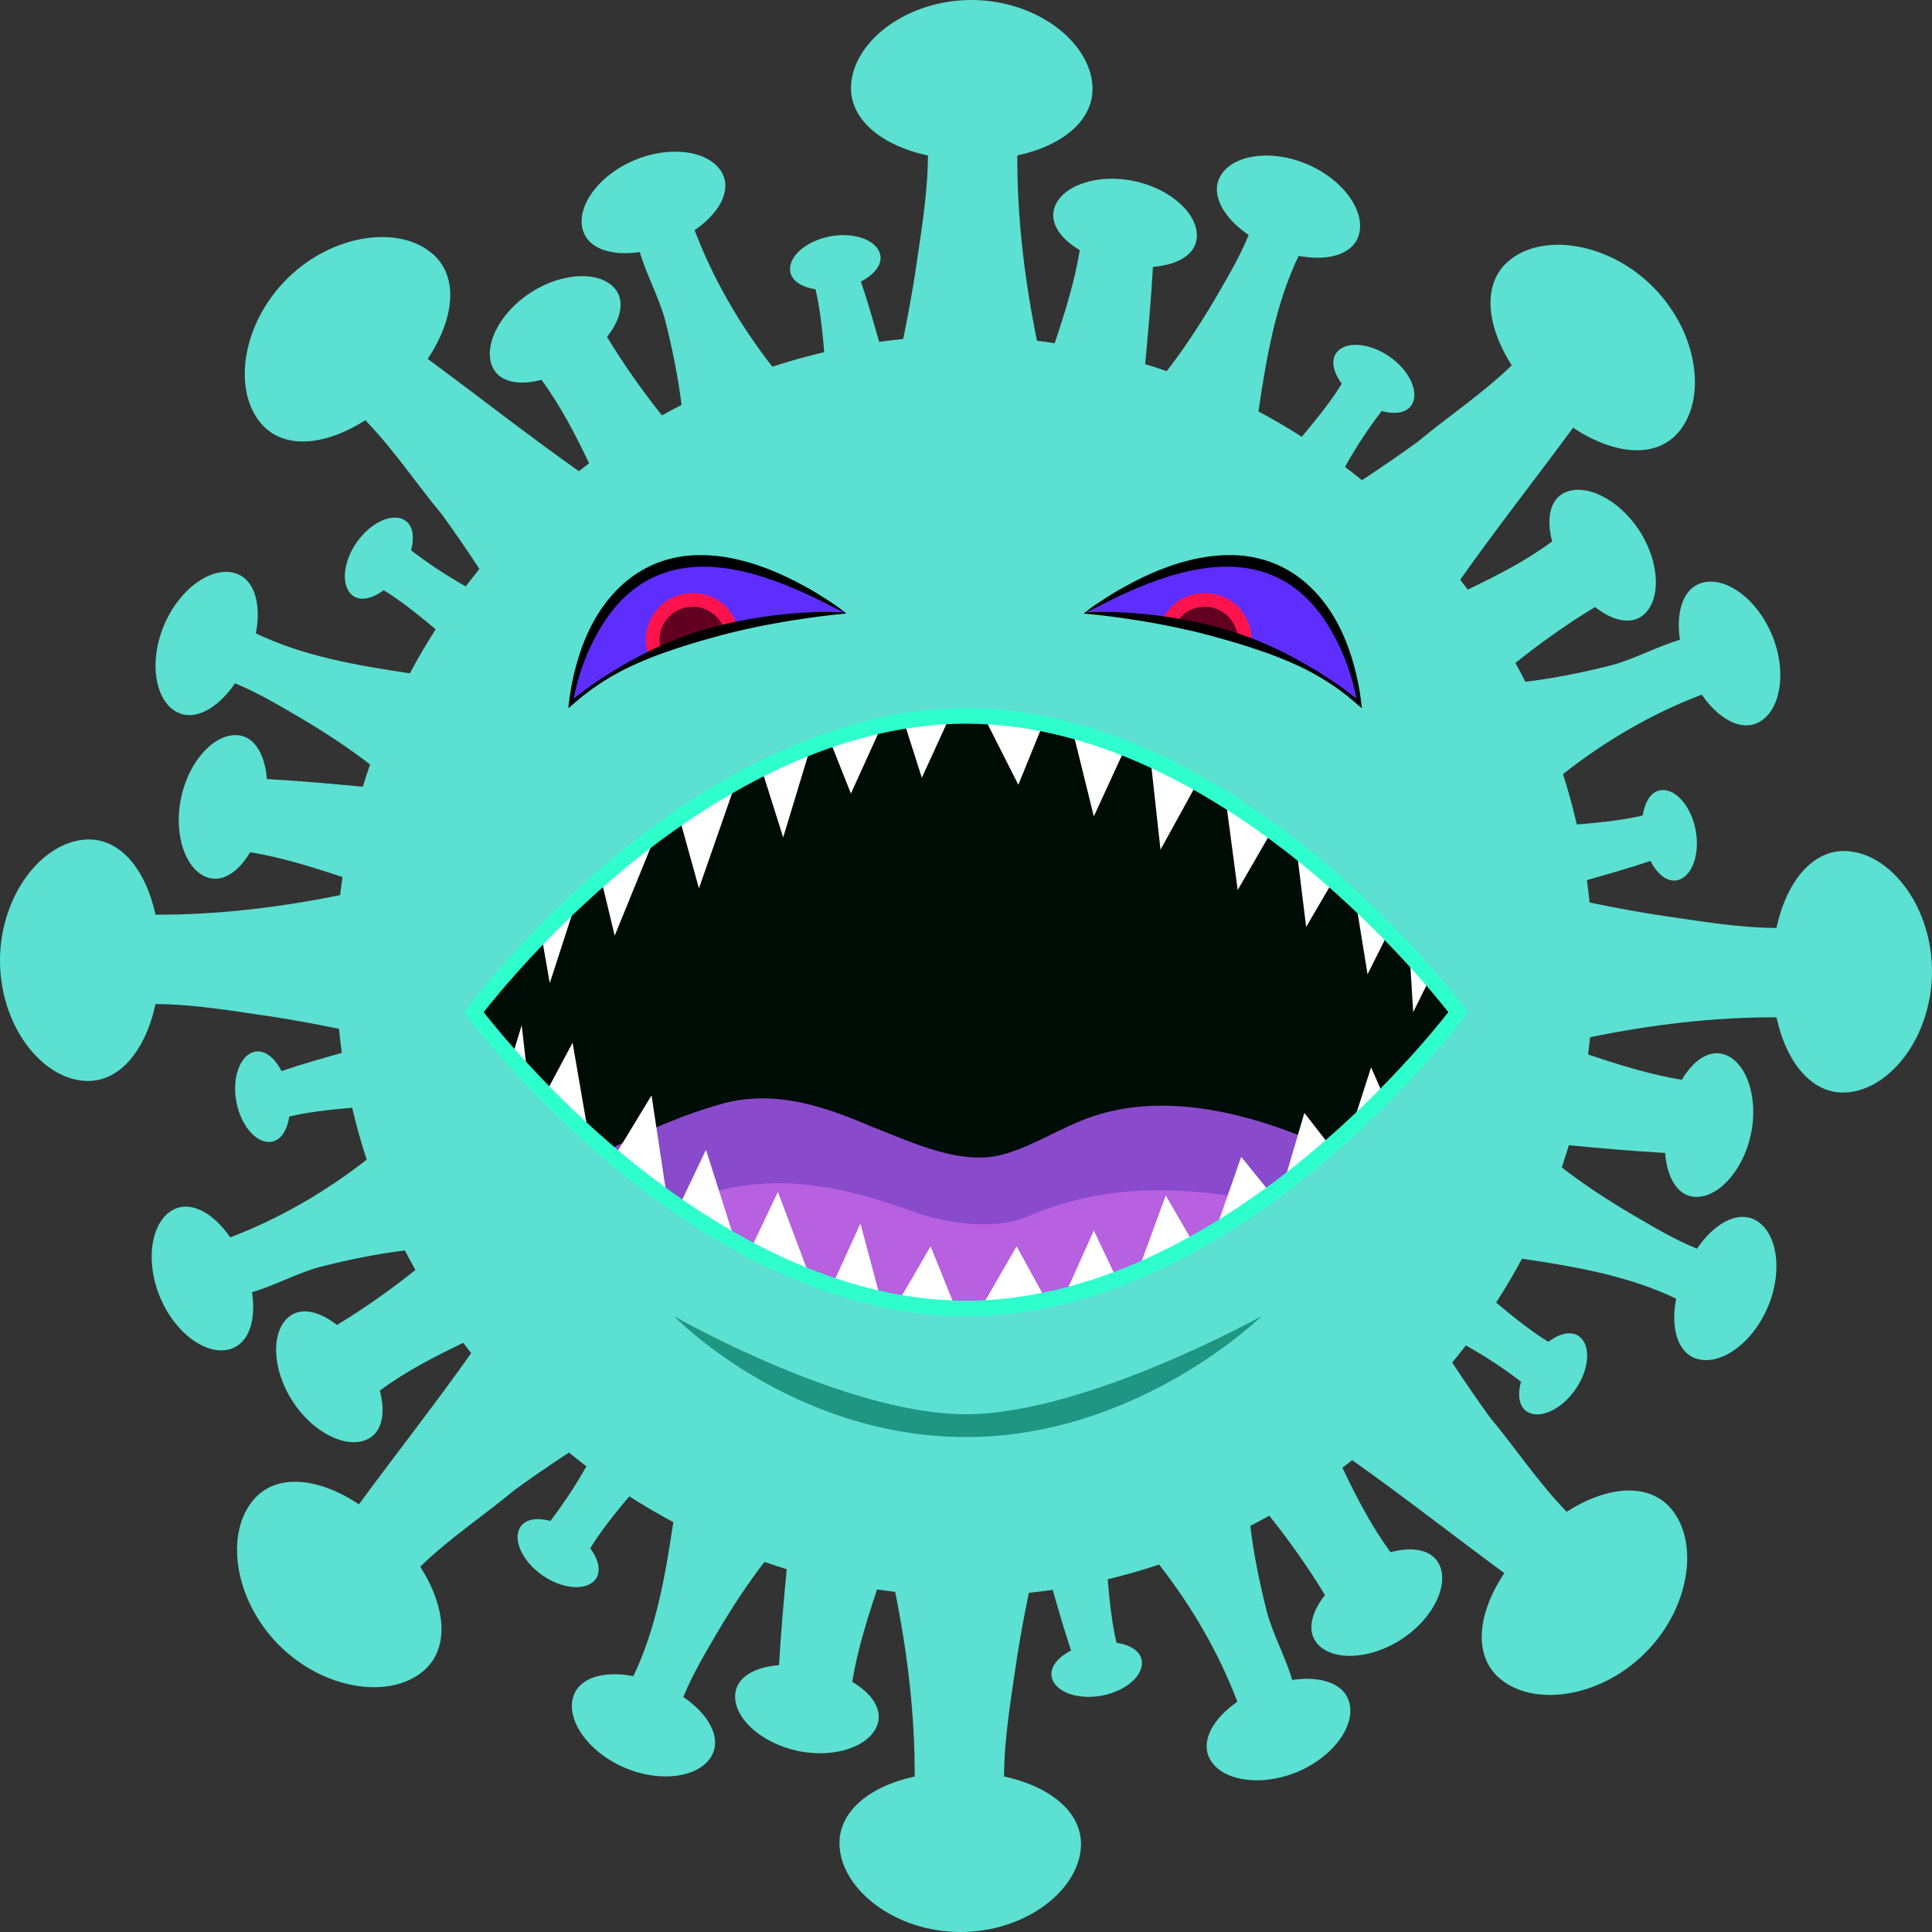 <?xml version="1.0" encoding="UTF-8" standalone="no"?><!DOCTYPE svg PUBLIC "-//W3C//DTD SVG 1.1//EN" "http://www.w3.org/Graphics/SVG/1.1/DTD/svg11.dtd">
<svg width="100%" height="100%" viewBox="0 0 1000 1000" version="1.1" xmlns="http://www.w3.org/2000/svg"
     xml:space="preserve"
     style="fill-rule:evenodd;clip-rule:evenodd;stroke-linejoin:round;stroke-miterlimit:2;"><rect x="0" y="0" width="1000" height="1000" fill="#333333" stroke="none"/><path id="path328" d="M956.519,440.551c-17.808,-1.355 -31.685,15.098 -37.023,39.751c-20.858,-0.101 -41.632,-3.863 -62.456,-6.845c-10.895,-1.745 -22.57,-3.897 -34.278,-6.337c-0.39,-3.88 -0.847,-7.744 -1.373,-11.573c11.048,-3.169 22.112,-6.269 32.889,-9.929c3.626,7.116 8.997,11.234 14.115,9.946c7.387,-1.847 11.572,-13.352 9.302,-25.755c-2.288,-12.404 -10.319,-21.689 -17.893,-20.842c-4.982,0.559 -8.438,5.778 -9.506,13.115c-8.15,2.016 -20.604,3.643 -34.142,4.643c-2.034,-8.828 -4.423,-17.521 -7.151,-26.06c21.756,-17.114 45.953,-31.313 71.827,-41.124c8.641,12.539 19.994,18.842 28.974,14.572c11.692,-5.575 15.386,-25.84 7.523,-45.139c-7.879,-19.283 -24.704,-31.246 -37.006,-27.111c-9.183,3.067 -12.962,14.894 -10.776,29.313c-11.268,3.203 -23.18,9.794 -34.973,13.03c-15.097,3.881 -31.787,7.168 -45.055,8.659c-1.66,-3.287 -3.355,-6.541 -5.134,-9.743c13.115,-10.455 26.789,-20.198 41.225,-28.924c9.099,7.201 18.487,9.269 24.705,4.338c9.54,-7.591 9.014,-27.179 -1.694,-43.767c-10.726,-16.588 -28.382,-25.128 -39.209,-19.537c-7.202,3.711 -9.099,13.437 -6.015,25.027c-13.742,10.133 -28.568,17.673 -43.649,24.908c-1.304,-1.711 -2.609,-3.423 -3.948,-5.1c18.859,-26.687 39.107,-52.426 58.424,-78.672c21.045,13.945 42.479,16.063 54.272,2.66c15.114,-17.165 10.692,-51.646 -12.623,-75.283c-23.315,-23.62 -57.746,-28.5 -75.097,-13.606c-13.488,11.556 -11.742,32.837 1.711,53.933c-15.182,14.741 -32.888,26.399 -48.782,39.666c-8.947,6.473 -18.723,13.217 -28.754,19.774c-2.881,-2.338 -5.812,-4.642 -8.794,-6.896c5.642,-10.065 11.979,-19.74 19.011,-28.907c7.015,1.966 13.098,0.932 15.64,-3.338c3.88,-6.54 -1.288,-17.673 -11.658,-24.857c-10.37,-7.184 -22.587,-8.082 -27.297,-2.118c-3.135,3.965 -1.847,10.167 2.643,16.148c-4.304,7.218 -11.912,17.181 -20.706,27.483c-7.286,-4.642 -14.775,-9.014 -22.417,-13.098c4.151,-27.822 8.76,-55.39 20.808,-80.518c15.063,2.897 27.636,-0.678 30.94,-10.133c4.287,-12.234 -7.439,-29.229 -26.62,-37.345c-19.197,-8.116 -39.497,-4.694 -45.224,6.93c-4.507,9.116 2.033,20.892 15.03,29.754c-4.609,11.387 -10.963,22.028 -17.182,32.702c-7.76,13.319 -17.063,27.348 -25.264,37.769c-3.676,-1.288 -7.387,-2.508 -11.132,-3.66c1.576,-16.741 3.101,-33.532 4.033,-50.324c12.657,-0.949 21.688,-6.253 22.654,-14.606c1.39,-12.115 -12.843,-25.603 -32.143,-29.754c-19.316,-4.152 -37.836,2.304 -41.547,13.911c-2.44,7.659 2.982,15.809 13.165,21.79c-2.66,16.301 -7.658,32.245 -12.979,48.173c-3.05,-0.475 -6.1,-0.898 -9.167,-1.271c-6.438,-31.533 -10.302,-63.66 -10.183,-95.887c23.976,-5.219 39.988,-18.69 38.887,-36.176c-1.44,-22.824 -28.958,-44.089 -62.151,-44.31c-33.211,-0.203 -61,20.689 -62.745,43.479c-1.355,17.809 15.097,31.686 39.751,37.023c-0.101,20.859 -3.863,41.632 -6.845,62.457c-1.661,10.336 -3.677,21.383 -5.965,32.499c-4.168,0.424 -8.319,0.898 -12.437,1.474c-2.982,-10.488 -5.964,-20.977 -9.438,-31.211c7.117,-3.626 11.234,-8.998 9.947,-14.115c-1.847,-7.37 -13.352,-11.573 -25.756,-9.285c-12.403,2.27 -21.688,10.319 -20.841,17.876c0.559,4.982 5.778,8.438 13.115,9.506c1.948,7.828 3.507,19.638 4.524,32.583c-9.099,2.135 -18.063,4.643 -26.84,7.524c-16.707,-21.435 -30.584,-45.241 -40.225,-70.641c12.539,-8.624 18.842,-19.994 14.572,-28.974c-5.575,-11.692 -25.84,-15.386 -45.14,-7.524c-19.282,7.879 -31.245,24.705 -27.11,37.007c3.084,9.183 14.894,12.962 29.313,10.776c3.203,11.268 9.794,23.18 13.03,34.973c3.796,14.741 7.015,31.042 8.557,44.157c-3.406,1.762 -6.778,3.558 -10.116,5.439c-10.285,-12.946 -19.841,-26.416 -28.449,-40.633c7.201,-9.099 9.269,-18.486 4.338,-24.704c-7.591,-9.54 -27.179,-9.015 -43.767,1.694c-16.589,10.726 -25.128,28.382 -19.537,39.209c3.711,7.201 13.437,9.099 25.027,6.015c10.014,13.59 17.503,28.246 24.671,43.174c-1.78,1.339 -3.559,2.711 -5.321,4.101c-26.518,-18.758 -52.12,-38.887 -78.214,-58.102c13.945,-21.028 16.063,-42.479 2.66,-54.272c-17.148,-15.115 -51.646,-10.692 -75.283,12.623c-23.621,23.315 -28.5,57.746 -13.607,75.097c11.556,13.487 32.838,11.742 53.934,-1.712c14.741,15.182 26.399,32.889 39.666,48.8c6.354,8.76 12.963,18.35 19.401,28.178c-2.423,2.965 -4.795,5.964 -7.116,9.014c-9.862,-5.557 -19.333,-11.776 -28.297,-18.672c1.949,-7.015 0.932,-13.098 -3.355,-15.64c-6.54,-3.88 -17.673,1.288 -24.857,11.658c-7.184,10.37 -8.082,22.587 -2.118,27.297c3.965,3.135 10.166,1.847 16.148,-2.643c7.082,4.219 16.825,11.64 26.924,20.231c-4.744,7.405 -9.201,14.996 -13.352,22.773c-27.551,-4.134 -54.831,-8.76 -79.706,-20.672c2.898,-15.08 -0.66,-27.653 -10.115,-30.957c-12.251,-4.287 -29.229,7.439 -37.362,26.62c-8.117,19.197 -4.694,39.497 6.93,45.224c9.116,4.507 20.892,-2.034 29.754,-15.03c11.387,4.609 22.027,10.963 32.702,17.182c13.081,7.625 26.857,16.724 37.21,24.823c-1.322,3.812 -2.593,7.642 -3.762,11.505c-16.52,-1.542 -33.092,-3.05 -49.663,-3.965c-0.932,-12.657 -6.253,-21.689 -14.606,-22.654c-12.115,-1.39 -25.603,12.843 -29.754,32.16c-4.152,19.299 2.304,37.819 13.911,41.53c7.659,2.44 15.809,-2.982 21.79,-13.166c16.182,2.644 32.008,7.591 47.817,12.861c-0.458,3.101 -0.864,6.219 -1.237,9.353c-31.415,6.388 -63.439,10.235 -95.549,10.116c-5.235,-23.959 -18.706,-39.988 -36.192,-38.887c-22.824,1.457 -44.089,28.958 -44.31,62.168c-0.203,33.194 20.689,60.983 43.479,62.728c17.809,1.355 31.686,-15.097 37.023,-39.751c20.859,0.101 41.649,3.863 62.457,6.845c10.336,1.661 21.383,3.677 32.499,5.965c0.423,4.168 0.898,8.319 1.474,12.437c-10.488,2.999 -20.977,5.964 -31.211,9.438c-3.626,-7.117 -8.998,-11.234 -14.115,-9.947c-7.371,1.847 -11.573,13.352 -9.285,25.756c2.287,12.403 10.319,21.688 17.876,20.841c4.998,-0.559 8.438,-5.778 9.506,-13.115c7.828,-1.948 19.638,-3.507 32.583,-4.524c2.135,9.099 4.643,18.063 7.524,26.857c-21.435,16.69 -45.241,30.567 -70.641,40.208c-8.624,-12.539 -19.994,-18.842 -28.974,-14.572c-11.692,5.575 -15.386,25.84 -7.507,45.14c7.862,19.282 24.688,31.245 36.989,27.11c9.184,-3.067 12.963,-14.894 10.777,-29.313c11.268,-3.203 23.18,-9.794 34.973,-13.013c14.758,-3.813 31.042,-7.032 44.156,-8.574c1.763,3.406 3.559,6.795 5.44,10.133c-12.929,10.268 -26.416,19.841 -40.616,28.432c-9.116,-7.201 -18.503,-9.269 -24.721,-4.338c-9.54,7.591 -9.015,27.179 1.711,43.767c10.709,16.589 28.365,25.128 39.192,19.537c7.201,-3.711 9.099,-13.437 6.015,-25.027c13.589,-10.014 28.246,-17.503 43.174,-24.671c1.356,1.78 2.711,3.559 4.101,5.321c-18.758,26.518 -38.887,52.12 -58.102,78.231c-21.028,-13.962 -42.479,-16.08 -54.272,-2.677c-15.115,17.165 -10.692,51.646 12.623,75.283c23.315,23.621 57.746,28.501 75.097,13.607c13.487,-11.556 11.742,-32.838 -1.712,-53.934c15.182,-14.741 32.889,-26.399 48.8,-39.666c8.76,-6.354 18.35,-12.963 28.178,-19.401c2.965,2.423 5.964,4.795 9.014,7.133c-5.557,9.845 -11.776,19.317 -18.655,28.297c-7.032,-1.966 -13.115,-0.932 -15.657,3.338c-3.88,6.54 1.288,17.69 11.658,24.857c10.37,7.185 22.586,8.083 27.297,2.118c3.135,-3.965 1.847,-10.149 -2.643,-16.148c4.219,-7.082 11.64,-16.825 20.231,-26.924c7.405,4.744 14.996,9.201 22.773,13.352c-4.134,27.551 -8.76,54.832 -20.672,79.706c-15.063,-2.898 -27.653,0.677 -30.957,10.132c-4.287,12.234 7.439,29.229 26.619,37.345c19.198,8.117 39.497,4.694 45.225,-6.93c4.507,-9.116 -2.034,-20.892 -15.03,-29.754c4.609,-11.386 10.963,-22.027 17.181,-32.702c7.625,-13.081 16.724,-26.84 24.824,-37.21c3.812,1.322 7.642,2.593 11.505,3.762c-1.542,16.52 -3.05,33.092 -3.965,49.663c-12.64,0.949 -21.689,6.253 -22.654,14.606c-1.39,12.115 12.843,25.603 32.16,29.754c19.299,4.152 37.819,-2.304 41.53,-13.911c2.44,-7.659 -2.982,-15.809 -13.166,-21.79c2.644,-16.182 7.591,-32.008 12.861,-47.817c3.101,0.458 6.218,0.864 9.353,1.237c6.388,31.432 10.234,63.439 10.116,95.566c-23.959,5.218 -39.989,18.689 -38.887,36.176c1.457,22.823 28.958,44.088 62.168,44.309c33.194,0.203 60.982,-20.689 62.728,-43.479c1.372,-17.809 -15.098,-31.686 -39.751,-37.023c0.101,-20.859 3.863,-41.649 6.845,-62.457c1.661,-10.37 3.694,-21.451 5.998,-32.6c4.135,-0.441 8.252,-0.932 12.353,-1.525c3.016,10.539 5.998,21.095 9.505,31.363c-7.133,3.626 -11.251,8.998 -9.963,14.115c1.847,7.371 13.352,11.573 25.755,9.285c12.403,-2.27 21.689,-10.319 20.842,-17.876c-0.559,-4.981 -5.778,-8.438 -13.115,-9.506c-1.966,-7.896 -3.525,-19.824 -4.541,-32.871c8.997,-2.152 17.876,-4.694 26.585,-7.608c16.826,21.553 30.805,45.461 40.497,71.013c-12.539,8.642 -18.842,19.994 -14.572,28.975c5.575,11.691 25.84,15.385 45.139,7.523c19.283,-7.879 31.245,-24.705 27.111,-37.006c-3.067,-9.184 -14.894,-12.963 -29.313,-10.777c-3.186,-11.268 -9.794,-23.18 -13.014,-34.973c-3.863,-14.978 -7.133,-31.55 -8.641,-44.783c3.304,-1.712 6.574,-3.457 9.811,-5.287c10.42,13.081 20.112,26.721 28.822,41.107c-7.202,9.099 -9.269,18.486 -4.338,24.704c7.591,9.54 27.195,9.015 43.767,-1.694c16.588,-10.726 25.128,-28.382 19.537,-39.209c-3.711,-7.201 -13.437,-9.099 -25.027,-6.015c-10.133,-13.759 -17.673,-28.602 -24.925,-43.699c1.711,-1.288 3.406,-2.593 5.083,-3.914c26.704,18.859 52.443,39.124 78.723,58.44c-13.962,21.028 -16.08,42.479 -2.677,54.273c17.164,15.114 51.646,10.691 75.283,-12.624c23.62,-23.315 28.5,-57.746 13.606,-75.097c-11.556,-13.487 -32.838,-11.742 -53.933,1.712c-14.742,-15.182 -26.399,-32.889 -39.667,-48.8c-6.405,-8.828 -13.064,-18.52 -19.57,-28.432c2.406,-2.914 4.761,-5.88 7.066,-8.879c9.929,5.575 19.485,11.844 28.534,18.791c-1.966,7.015 -0.932,13.098 3.338,15.64c6.54,3.88 17.689,-1.288 24.857,-11.658c7.184,-10.37 8.082,-22.586 2.118,-27.297c-3.965,-3.135 -10.15,-1.847 -16.148,2.643c-7.117,-4.236 -16.876,-11.691 -27.026,-20.316c4.778,-7.371 9.235,-14.945 13.403,-22.688c27.568,4.117 54.848,8.76 79.756,20.689c-2.897,15.046 0.678,27.636 10.133,30.94c12.234,4.287 29.229,-7.439 37.345,-26.619c8.116,-19.198 4.694,-39.497 -6.93,-45.225c-9.116,-4.507 -20.892,2.034 -29.754,15.03c-11.387,-4.609 -22.028,-10.963 -32.703,-17.181c-13.097,-7.642 -26.907,-16.758 -37.277,-24.875c1.305,-3.795 2.508,-7.624 3.66,-11.471c16.572,1.542 33.194,3.067 49.833,3.982c0.949,12.657 6.252,21.689 14.606,22.654c12.115,1.39 25.603,-12.843 29.754,-32.16c4.151,-19.299 -2.304,-37.819 -13.911,-41.53c-7.659,-2.44 -15.809,2.982 -21.79,13.166c-16.419,-2.677 -32.483,-7.727 -48.529,-13.098c0.39,-2.965 0.729,-5.931 1.017,-8.913c31.72,-6.523 64.049,-10.437 96.497,-10.319c5.219,23.976 18.69,39.989 36.176,38.887c22.824,-1.457 44.089,-28.958 44.309,-62.151c0.221,-33.211 -20.689,-60.999 -43.479,-62.745" style="fill:#5be0d1;fill-rule:nonzero;"/><path id="path330" d="M500.008,370.555c140.671,-0 254.706,153.345 254.706,153.345c-0,-0 -114.035,153.362 -254.706,153.362c-140.687,0 -254.722,-153.362 -254.722,-153.362c-0,-0 114.035,-153.345 254.722,-153.345" style="fill:#000c06;fill-rule:nonzero;"/><clipPath id="_clip1"><path d="M500.008,370.555c140.671,-0 254.706,153.345 254.706,153.345c-0,-0 -114.035,153.362 -254.706,153.362c-140.687,0 -254.722,-153.362 -254.722,-153.362c-0,-0 114.035,-153.345 254.722,-153.345" clip-rule="nonzero"/></clipPath><g clip-path="url(#_clip1)"><path id="path332" d="M687.903,593.947c-4.745,-1.965 -9.489,-3.914 -14.25,-5.828c-34.448,-13.776 -73.47,-21.808 -107.918,-10.336c-17.215,5.744 -33.295,17.232 -50.511,20.671c-20.672,3.44 -42.479,-6.879 -63.151,-14.927c-24.111,-10.336 -49.358,-19.52 -76.91,-12.624c-21.485,5.863 -41.513,14.826 -61.134,24.705c46.478,39.92 112.594,81.654 185.979,81.654c74.385,0 141.332,-42.903 187.895,-83.315" style="fill:#894acc;fill-rule:nonzero;"/><path id="path334" d="M532.44,629.445c-16.08,6.897 -37.888,4.592 -56.255,-1.135c-19.52,-6.896 -36.735,-12.64 -57.407,-14.928c-24.891,-3.202 -47.664,1.779 -69.895,9.404c42.276,29.653 94.532,54.476 151.125,54.476c57.39,0 110.341,-25.535 152.939,-55.763c-40.836,-7.303 -79.858,-9.472 -120.507,7.946" style="fill:#b760e0;fill-rule:nonzero;"/><path id="path344" d="M275.481,457.072l9.082,51.764l22.705,-69.928l10.895,45.41l29.991,-73.572l13.623,49.054l27.247,-78.13l16.351,51.782l19.079,-62.897l15.978,40.191l23.079,-50.866l13.623,42.682l22.874,-49.951l27.077,53.594l21.807,-53.594l17.267,69.946l26.331,-57.238l8.184,74.487l29.974,-54.493l9.98,75.385l27.264,-47.224l8.167,66.303l21.807,-37.243l9.98,61.761l19.994,-39.954l3.626,59.559l23.248,-46.851c-0,0 -136.791,-158.056 -250.334,-151.685c-113.543,6.355 -228.899,131.708 -228.899,131.708" style="fill:#fff;fill-rule:nonzero;"/><path id="path346" d="M258.214,569.7l11.811,-39.056l5.456,48.138l20.892,-39.056l12.708,73.572l28.161,-46.326l9.997,66.32l18.164,-38.159l19.08,59.949l18.164,-38.141l22.705,60.321l19.994,-43.97l13.623,50.866l22.706,-39.056l18.333,45.41l26.179,-45.41l19.977,36.328l19.995,-44.512l17.249,36.328l19.977,-54.492l19.994,34.515l19.079,-54.493l19.063,23.604l13.623,-46.326l19.079,24.535l15.453,-48.138l13.623,31.025c0,-0 -84.162,127.014 -223.291,122.473c-139.146,-4.541 -241.794,-136.249 -241.794,-136.249" style="fill:#fff;fill-rule:nonzero;"/></g><path id="path348" d="M250.352,523.9c7.015,8.963 33.516,41.53 72.25,73.707c41.514,34.499 105.986,75.639 177.406,75.639c71.403,0 135.876,-41.14 177.389,-75.639c38.735,-32.177 65.236,-64.744 72.25,-73.707c-7.014,-8.947 -33.515,-41.513 -72.25,-73.691c-41.513,-34.515 -105.986,-75.639 -177.389,-75.639c-71.42,0 -135.892,41.124 -177.406,75.639c-38.734,32.178 -65.235,64.744 -72.25,73.691Zm249.656,157.378c-73.876,-0 -140.128,-42.208 -182.692,-77.605c-45.919,-38.209 -74.961,-76.977 -75.249,-77.367l-1.78,-2.406l1.78,-2.389c0.288,-0.39 29.33,-39.158 75.249,-77.368c42.564,-35.396 108.816,-77.604 182.692,-77.604c73.86,-0 140.112,42.208 182.676,77.604c45.936,38.21 74.961,76.978 75.249,77.368l1.796,2.389l-1.796,2.406c-0.288,0.39 -29.313,39.158 -75.249,77.367c-42.564,35.397 -108.816,77.605 -182.676,77.605" style="fill:#2fffcc;fill-rule:nonzero;"/><path id="path350" d="M437.671,317.316c-0,-0 -87.704,-0.424 -142.213,46.817c-0,-0 13.742,-128.132 142.213,-46.817" style="fill:#5e2eff;fill-rule:nonzero;"/><clipPath id="_clip2"><path d="M437.671,317.316c-0,-0 -87.704,-0.424 -142.213,46.817c-0,-0 13.742,-128.132 142.213,-46.817" clip-rule="nonzero"/></clipPath><g clip-path="url(#_clip2)"><path id="path362" d="M382.822,331.227c0,13.403 -10.878,24.281 -24.281,24.281c-13.42,0 -24.298,-10.878 -24.298,-24.281c0,-13.42 10.878,-24.298 24.298,-24.298c13.403,0 24.281,10.878 24.281,24.298" style="fill:#ff134c;fill-rule:nonzero;"/><path id="path364" d="M375.706,331.227c-0,9.472 -7.676,17.165 -17.165,17.165c-9.489,-0 -17.181,-7.693 -17.181,-17.165c-0,-9.489 7.692,-17.181 17.181,-17.181c9.489,-0 17.165,7.692 17.165,17.181" style="fill:#630021;fill-rule:nonzero;"/></g><path id="path352" d="M437.399,317.248c-1.846,-1.05 -3.676,-1.728 -5.218,-2.541l-5.185,-2.661c-1.746,-0.915 -3.542,-1.728 -5.321,-2.592c-1.762,-0.898 -3.558,-1.695 -5.354,-2.525c-7.168,-3.253 -14.454,-6.151 -21.892,-8.489c-7.439,-2.304 -15.03,-4.016 -22.654,-4.761c-7.625,-0.729 -15.301,-0.424 -22.604,1.288c-7.303,1.745 -14.267,4.879 -20.299,9.404c-6.083,4.473 -11.217,10.251 -15.504,16.622c-8.523,12.793 -14.352,27.822 -16.894,43.241l-1.677,-0.881c4.982,-4.032 10.065,-7.896 15.385,-11.437c5.355,-3.49 10.777,-6.896 16.402,-9.946c11.183,-6.219 22.977,-11.522 35.261,-15.284c12.268,-3.795 24.874,-6.337 37.566,-8.031c6.354,-0.814 12.725,-1.39 19.113,-1.695c3.185,-0.169 6.388,-0.237 9.573,-0.237c1.593,-0 3.203,0.017 4.795,0.068l2.389,0.101l1.203,0.068l0.594,0.034l0.305,0.017l-0,0.051l0.016,0.186Zm0.56,0.153l-0.288,0.186l-0.288,0.051l-0.305,0.017l-0.577,0.051l-1.203,0.118l-2.355,0.237c-1.593,0.17 -3.168,0.339 -4.727,0.526c-3.152,0.356 -6.304,0.779 -9.438,1.22c-6.27,0.864 -12.505,1.864 -18.707,3.033c-6.218,1.101 -12.386,2.457 -18.52,3.863c-6.133,1.44 -12.2,3.118 -18.249,4.863c-6.032,1.728 -12.03,3.643 -17.977,5.71c-5.965,2.034 -11.827,4.372 -17.572,7.015l-4.269,2.017l-4.186,2.236c-1.406,0.729 -2.762,1.525 -4.1,2.355c-1.339,0.848 -2.728,1.61 -4.033,2.508c-1.305,0.881 -2.626,1.745 -3.931,2.643c-1.305,0.898 -2.525,1.898 -3.796,2.83c-2.575,1.847 -4.896,3.999 -7.302,6.015l-1.966,1.644l0.271,-2.525c0.881,-8.014 2.593,-15.826 4.948,-23.535c2.372,-7.693 5.507,-15.216 9.811,-22.163c4.253,-6.947 9.658,-13.335 16.198,-18.486c6.541,-5.135 14.216,-8.93 22.35,-10.828c8.116,-2.016 16.537,-2.033 24.653,-1.084c4.067,0.525 8.083,1.287 11.997,2.338c1.982,0.458 3.914,1.101 5.863,1.661c1.914,0.626 3.829,1.287 5.71,1.982c7.557,2.83 14.809,6.32 21.773,10.234c3.508,1.932 6.896,4.016 10.234,6.202l2.508,1.644c0.83,0.542 1.627,1.05 2.559,1.711c1.83,1.271 3.389,2.677 4.914,3.711" style="fill-rule:nonzero;"/><path id="path366" d="M561.363,317.316c0,-0 87.704,-0.424 142.213,46.817c0,-0 -13.742,-128.132 -142.213,-46.817" style="fill:#5e2eff;fill-rule:nonzero;"/><clipPath id="_clip3"><path d="M561.363,317.316c0,-0 87.704,-0.424 142.213,46.817c0,-0 -13.742,-128.132 -142.213,-46.817" clip-rule="nonzero"/></clipPath><g clip-path="url(#_clip3)"><path id="path378" d="M599.251,331.227c-0,13.403 10.878,24.281 24.298,24.281c13.419,0 24.298,-10.878 24.298,-24.281c-0,-13.42 -10.879,-24.298 -24.298,-24.298c-13.42,0 -24.298,10.878 -24.298,24.298" style="fill:#ff134c;fill-rule:nonzero;"/><path id="path380" d="M606.367,331.227c0,9.472 7.693,17.165 17.182,17.165c9.488,-0 17.181,-7.693 17.181,-17.165c0,-9.489 -7.693,-17.181 -17.181,-17.181c-9.489,-0 -17.182,7.692 -17.182,17.181" style="fill:#630021;fill-rule:nonzero;"/></g><path id="path368" d="M561.651,317.062l0,-0.051l0.305,-0.017l0.593,-0.034l1.203,-0.068l2.39,-0.101c1.592,-0.051 3.202,-0.068 4.795,-0.068c3.202,-0 6.388,0.068 9.59,0.237c6.371,0.305 12.742,0.881 19.096,1.695c12.692,1.694 25.298,4.236 37.583,8.031c12.267,3.762 24.06,9.065 35.244,15.284c5.642,3.05 11.047,6.456 16.402,9.946c5.32,3.541 10.42,7.405 15.385,11.437l-1.677,0.881c-2.542,-15.419 -8.371,-30.448 -16.877,-43.241c-4.287,-6.371 -9.438,-12.149 -15.521,-16.622c-6.032,-4.525 -12.979,-7.659 -20.282,-9.404c-7.32,-1.712 -14.996,-2.017 -22.621,-1.288c-7.624,0.745 -15.215,2.457 -22.654,4.761c-7.422,2.338 -14.725,5.236 -21.892,8.489c-1.796,0.83 -3.592,1.627 -5.354,2.525c-1.779,0.864 -3.576,1.677 -5.321,2.592l-5.185,2.661c-1.542,0.813 -3.372,1.491 -5.219,2.541l0.017,-0.186Zm4.338,-3.372c0.932,-0.661 1.728,-1.169 2.559,-1.711l2.507,-1.644c3.338,-2.186 6.744,-4.27 10.235,-6.202c6.964,-3.914 14.216,-7.404 21.773,-10.234c1.898,-0.695 3.796,-1.356 5.727,-1.982c1.932,-0.56 3.863,-1.203 5.846,-1.661c3.914,-1.051 7.93,-1.813 11.996,-2.338c8.117,-0.949 16.538,-0.932 24.654,1.084c8.134,1.898 15.826,5.693 22.35,10.828c6.54,5.151 11.945,11.539 16.198,18.486c4.304,6.947 7.439,14.47 9.828,22.163c2.338,7.709 4.05,15.521 4.931,23.535l0.271,2.525l-1.966,-1.644c-2.406,-2.016 -4.727,-4.168 -7.303,-6.015c-1.27,-0.932 -2.49,-1.932 -3.795,-2.83c-1.288,-0.898 -2.626,-1.762 -3.931,-2.643c-1.305,-0.898 -2.694,-1.66 -4.016,-2.508c-1.355,-0.83 -2.711,-1.626 -4.117,-2.355l-4.186,-2.236l-4.27,-2.017c-5.744,-2.643 -11.606,-4.981 -17.571,-7.015c-5.947,-2.067 -11.928,-3.982 -17.977,-5.71c-6.05,-1.745 -12.116,-3.423 -18.249,-4.863c-6.134,-1.406 -12.302,-2.762 -18.52,-3.863c-6.202,-1.169 -12.437,-2.169 -18.707,-3.033c-3.135,-0.441 -6.269,-0.864 -9.421,-1.22c-1.576,-0.187 -3.151,-0.356 -4.727,-0.526l-3.559,-0.355l-0.593,-0.051l-0.305,-0.017l-0.288,-0.051l-0.288,-0.186c1.542,-1.034 3.084,-2.44 4.914,-3.711" style="fill-rule:nonzero;"/><path id="path382" d="M348.883,681.278c-0,-0 88.533,50.731 151.125,50.731c61.61,-0 152.939,-50.731 152.939,-50.731c-0,-0 -63.626,62.541 -152.939,62.541c-90.55,-0 -151.125,-62.541 -151.125,-62.541" style="fill:#1e9682;fill-rule:nonzero;"/></svg>